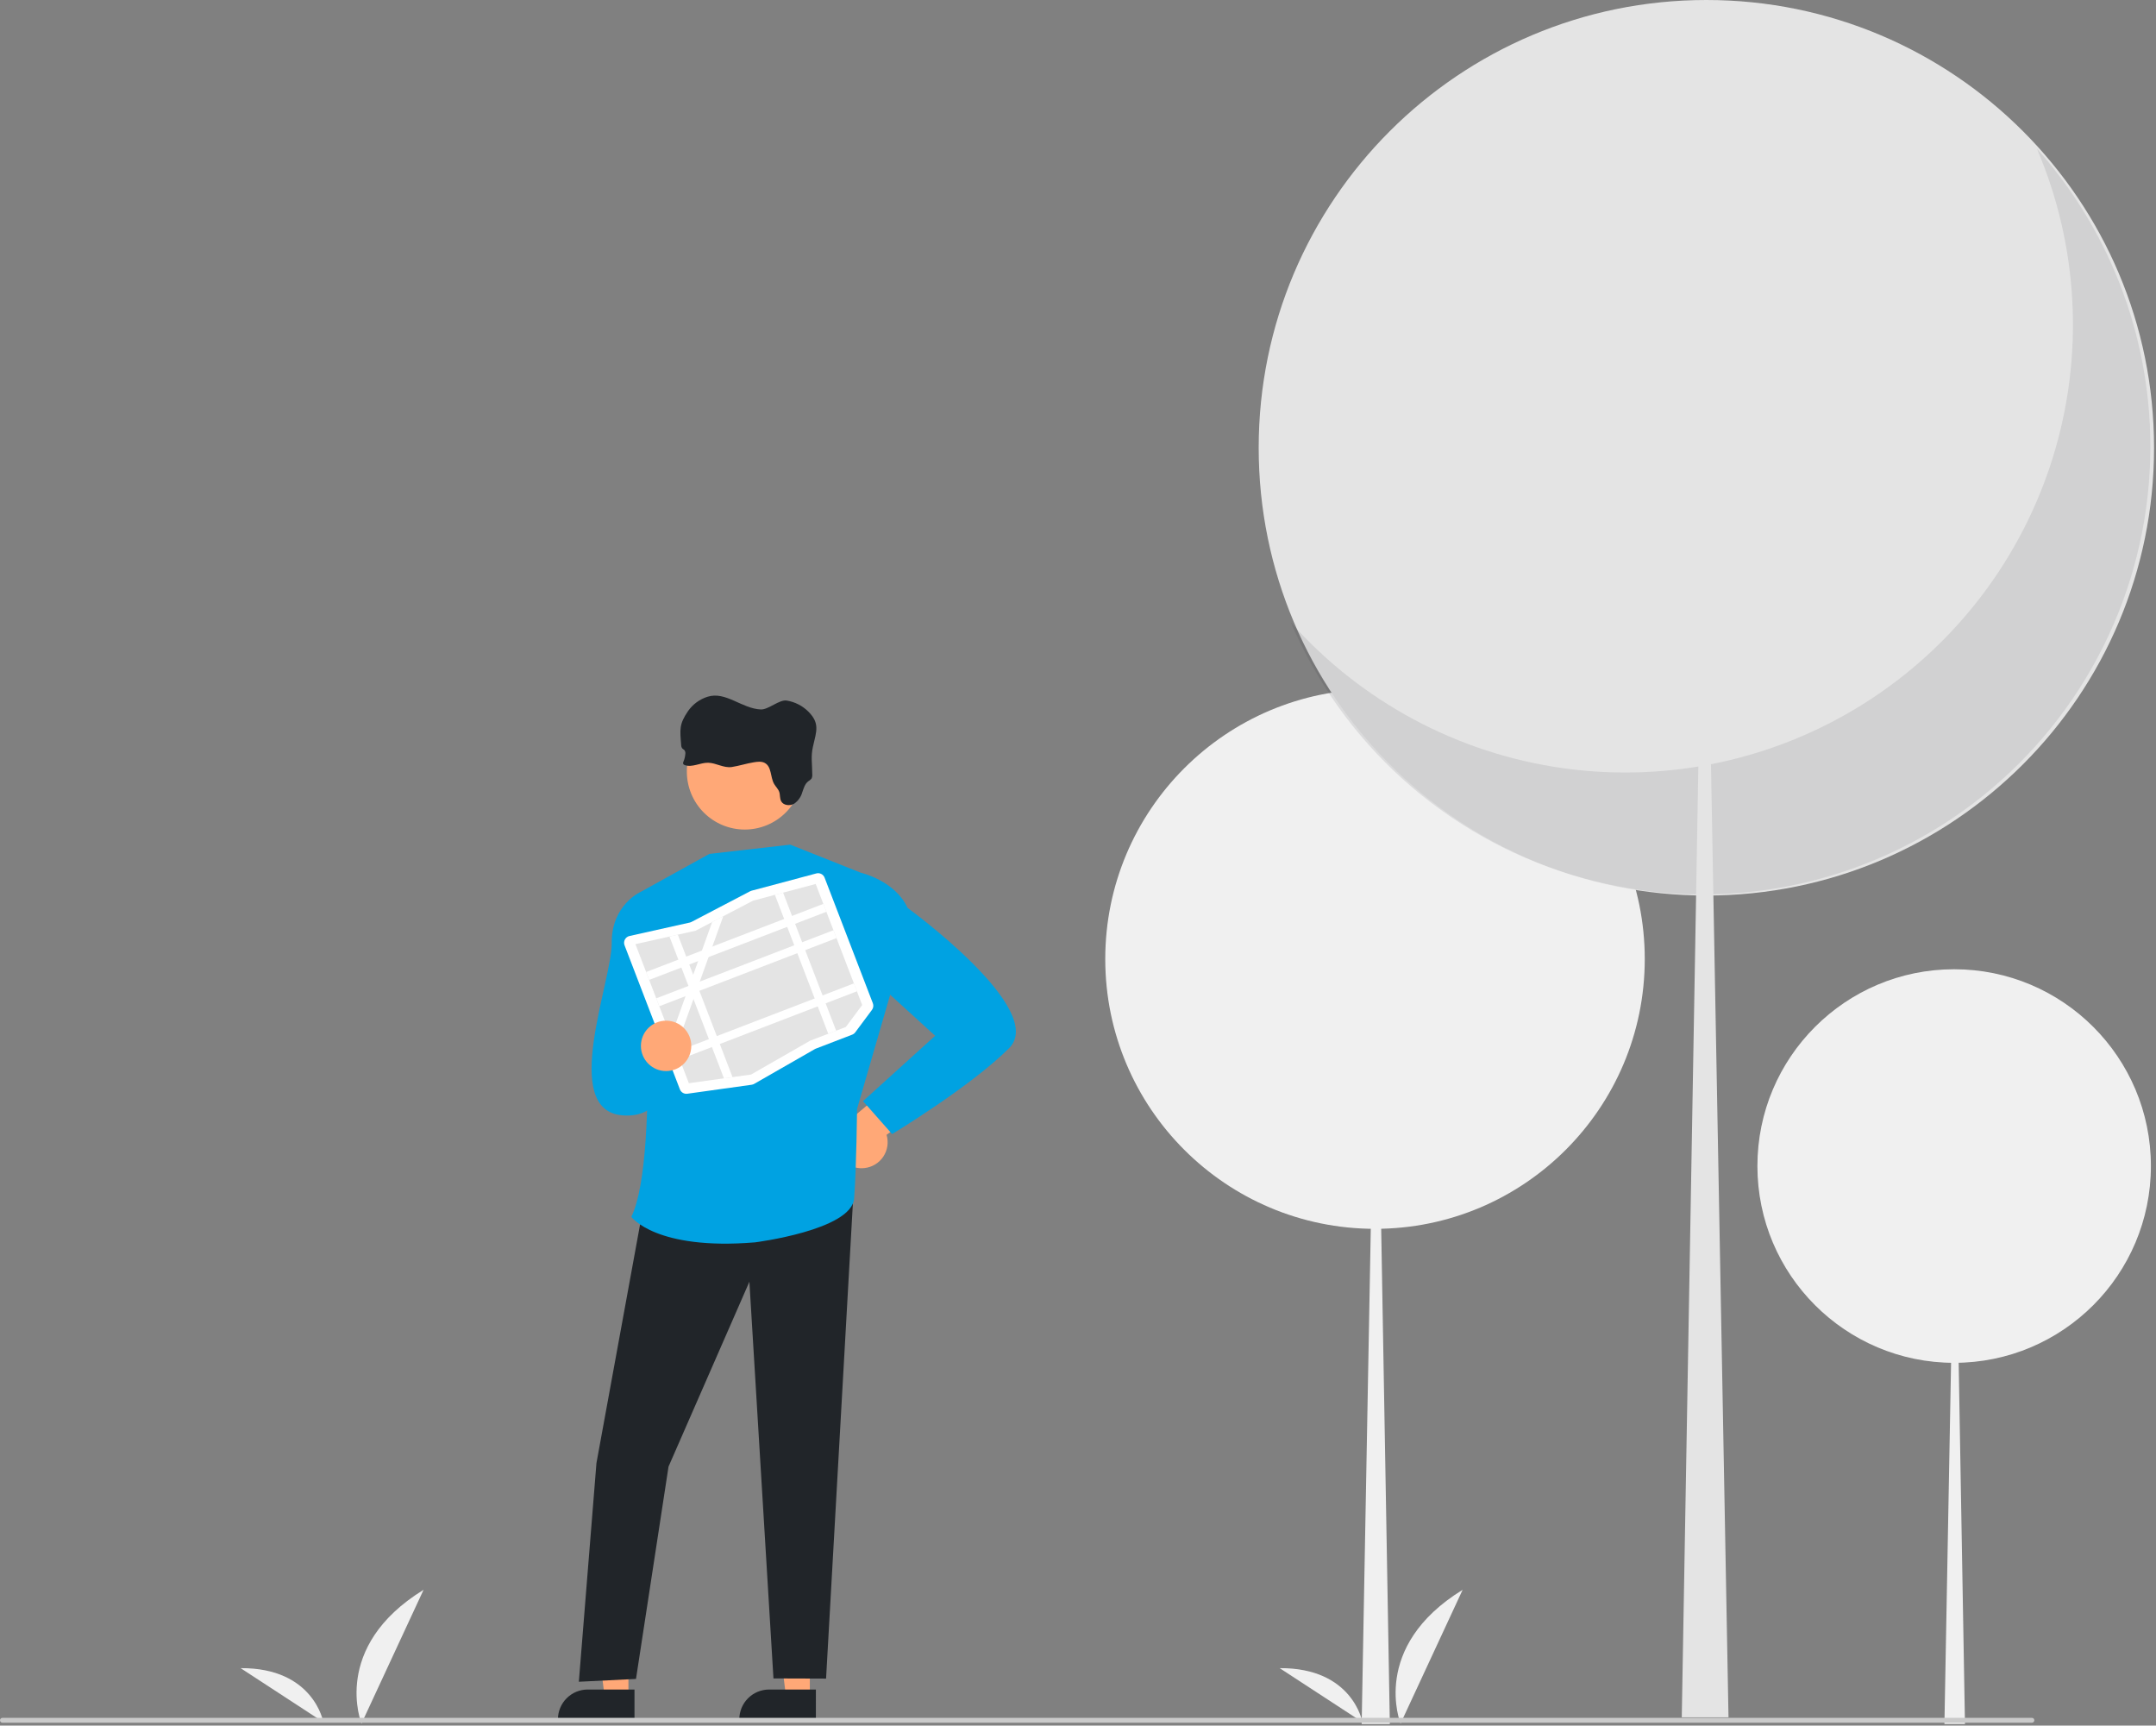 <svg width="886" height="709" viewBox="0 0 886 709" fill="none" xmlns="http://www.w3.org/2000/svg">
<rect x="0" y="0" width="886" height="709" fill="#808080" stroke="none"/>
<g clip-path="url(#clip0_155_1110)">
<path d="M148.558 708.135C148.558 708.135 135.805 676.744 174.063 653.201L148.558 708.135Z" fill="#F0F0F0"/>
<path d="M132.873 707.564C132.873 707.564 128.983 685.19 98.873 685.382L132.873 707.564Z" fill="#F0F0F0"/>
<path d="M575.558 708.135C575.558 708.135 562.805 676.744 601.063 653.201L575.558 708.135Z" fill="#F0F0F0"/>
<path d="M559.874 707.564C559.874 707.564 555.984 685.19 525.874 685.382L559.874 707.564Z" fill="#F0F0F0"/>
<path d="M565.054 504.884C626.276 504.884 675.907 455.253 675.907 394.031C675.907 332.808 626.276 283.178 565.054 283.178C503.832 283.178 454.201 332.808 454.201 394.031C454.201 455.253 503.832 504.884 565.054 504.884Z" fill="#F0F0F0"/>
<path d="M565.358 394.03H565.663L571.145 708.317H559.572L565.358 394.03Z" fill="#F0F0F0"/>
<path d="M803.054 559.938C847.708 559.938 883.907 523.739 883.907 479.085C883.907 434.432 847.708 398.232 803.054 398.232C758.4 398.232 722.201 434.432 722.201 479.085C722.201 523.739 758.4 559.938 803.054 559.938Z" fill="#F0F0F0"/>
<path d="M803.276 479.085H803.498L807.496 708.317H799.055L803.276 479.085Z" fill="#F0F0F0"/>
<path d="M355.328 479.907C356.877 479.729 358.367 479.214 359.696 478.397C361.024 477.581 362.157 476.483 363.015 475.182C363.873 473.88 364.435 472.406 364.662 470.864C364.888 469.321 364.774 467.748 364.327 466.255L395.062 444.087L376.653 437.095L350.289 459.218C347.83 460.135 345.792 461.923 344.563 464.242C343.334 466.561 342.998 469.25 343.619 471.8C344.24 474.35 345.775 476.584 347.933 478.078C350.091 479.572 352.722 480.223 355.328 479.907Z" fill="#FFA877"/>
<path d="M332.796 697.353L323.037 697.352L318.394 659.71H332.798L332.796 697.353Z" fill="#FFA877"/>
<path d="M335.285 706.813L303.817 706.812V706.414C303.818 703.166 305.108 700.05 307.405 697.753C309.702 695.457 312.817 694.166 316.065 694.166L335.286 694.167L335.285 706.813Z" fill="#212529"/>
<path d="M258.253 697.353L248.494 697.352L243.852 659.71H258.255L258.253 697.353Z" fill="#FFA877"/>
<path d="M260.742 706.813L229.274 706.812V706.414C229.275 703.166 230.565 700.05 232.862 697.753C235.159 695.457 238.274 694.166 241.523 694.166L260.743 694.167L260.742 706.813Z" fill="#212529"/>
<path d="M265.791 488.031L245.109 601.135L237.875 690.973L261.361 689.818L274.73 602.578L307.96 526.618L317.85 689.608L339.47 689.678L351.103 483.507L265.791 488.031Z" fill="#212529"/>
<path d="M353.75 358.573L324.761 347.039L291.505 350.844L263.312 366.429C263.312 366.429 271.936 474.587 259.436 499.957C259.436 499.957 269.452 513.83 310.262 510.444C310.262 510.444 350.015 505.419 351.001 492.384C351.986 479.348 352.194 455.647 352.194 455.647L365.993 408.096L353.75 358.573Z" fill="#00A2E2"/>
<path d="M274.645 368.511L263.313 366.429C263.313 366.429 251.255 371.716 251.379 387.47C251.503 403.224 230.078 456.04 255.711 458.255C281.344 460.469 274.645 420.801 274.645 420.801V368.511Z" fill="#00A2E2"/>
<path d="M344.557 365.284L353.751 358.573C353.751 358.573 367.789 361.744 372.981 373.045C372.981 373.045 430.547 414.795 414.713 430.628C398.879 446.462 366.603 465.95 366.603 465.95L354.652 452.419L384.301 425.559L359.978 403.401L344.557 365.284Z" fill="#00A2E2"/>
<path d="M329.856 317.051C329.852 323.361 327.342 329.41 322.879 333.87C318.417 338.33 312.366 340.835 306.056 340.835C299.747 340.835 293.696 338.33 289.233 333.87C284.77 329.41 282.261 323.361 282.257 317.051V316.138C282.501 309.913 285.176 304.032 289.707 299.757C294.239 295.483 300.266 293.155 306.495 293.275C312.723 293.394 318.657 295.951 323.021 300.397C327.385 304.842 329.833 310.822 329.837 317.051H329.856Z" fill="#FFA877"/>
<path d="M309.674 313.215C311.196 312.965 312.846 312.728 314.211 313.428C317.176 314.944 316.494 319.244 318.114 322.082C318.754 323.208 319.789 324.128 320.215 325.346C320.642 326.564 320.38 328.086 321.05 329.262C322.018 330.961 324.643 331.211 326.366 330.2C327.996 329.07 329.177 327.404 329.703 325.492C330.276 323.872 330.757 322.082 332.139 321.022C332.642 320.736 333.093 320.367 333.473 319.932C333.759 319.355 333.869 318.707 333.79 318.068C333.79 313.952 333.15 310.761 334.082 306.772C335.574 300.341 336.938 297.162 332.212 292.393C329.793 289.982 326.68 288.389 323.309 287.838C320.264 287.339 315.782 291.59 312.7 291.492C304.863 291.182 298.249 283.922 290.777 286.267C287.509 287.293 284.677 289.378 282.726 292.192C279.072 297.576 279.401 299.659 279.93 306.084C279.923 306.571 280.065 307.05 280.338 307.454C280.613 307.783 281.057 307.959 281.325 308.294C281.613 308.737 281.722 309.272 281.63 309.792C281.548 310.839 281.304 311.866 280.905 312.837C280.804 313 280.742 313.183 280.723 313.373C280.704 313.563 280.729 313.755 280.795 313.934C280.945 314.137 281.16 314.283 281.404 314.348C284.449 315.444 287.738 313.331 290.996 313.385C294.254 313.44 297.348 315.62 300.709 315.145C303.675 314.689 306.684 313.708 309.674 313.215Z" fill="#212529"/>
<path d="M309.516 445.525C309.314 445.603 309.102 445.657 308.887 445.687L282.46 449.376C281.821 449.467 281.169 449.339 280.613 449.011C280.056 448.683 279.628 448.175 279.399 447.572L256.651 388.381C256.504 387.997 256.441 387.587 256.467 387.177C256.492 386.767 256.606 386.368 256.8 386.006C256.994 385.644 257.264 385.329 257.591 385.08C257.918 384.832 258.294 384.658 258.695 384.568L283.547 379.022C283.739 378.979 283.925 378.911 284.099 378.82L308.271 366.183C308.458 366.085 308.655 366.008 308.859 365.954L335.46 358.862C336.141 358.679 336.866 358.755 337.495 359.076C338.123 359.396 338.61 359.938 338.862 360.597L358.697 412.208C358.871 412.658 358.928 413.144 358.862 413.622C358.797 414.1 358.61 414.553 358.321 414.939L351.462 424.15C351.139 424.584 350.7 424.917 350.195 425.11L335.204 430.872C335.097 430.913 334.993 430.962 334.893 431.02L309.913 445.336C309.786 445.409 309.653 445.472 309.516 445.525Z" fill="white"/>
<path d="M321.811 366.753L318.433 367.654L309.481 370.041L309.465 370.045L297.21 376.453L292.661 378.832L292.659 378.833L285.828 382.404L285.641 382.446L278.545 384.029L275.115 384.795L261.127 387.917L283.087 445.058L297.501 443.046L301.036 442.552L308.569 441.499L308.656 441.488L332.863 427.614L347.592 421.954L354.316 412.924L335.201 363.184L321.811 366.753Z" fill="#E4E4E4"/>
<path d="M338.35 371.378L265.526 399.365L266.773 402.61L339.597 374.624L338.35 371.378Z" fill="white"/>
<path d="M342.507 382.195L269.684 410.182L270.931 413.427L343.754 385.44L342.507 382.195Z" fill="white"/>
<path d="M350.904 404.045L278.081 432.032L279.328 435.277L352.151 407.291L350.904 404.045Z" fill="white"/>
<path d="M321.811 366.753L343.613 423.483L340.368 424.73L318.433 367.654L321.811 366.753Z" fill="white"/>
<path d="M297.21 376.453L292.733 388.91L291.181 393.23L287.56 403.312L286.784 405.467L286.007 407.633L284.985 410.476L277.646 430.901L275.738 425.936L281.722 409.28L283.076 405.509L283.274 404.959L284.875 400.5L286.895 394.878L288.448 390.556L292.659 378.833L292.661 378.832L297.21 376.453Z" fill="white"/>
<path d="M278.545 384.028L301.035 442.552L297.501 443.046L275.115 384.795L278.545 384.028Z" fill="white"/>
<path d="M273.731 440.068C279.448 440.068 284.084 435.433 284.084 429.715C284.084 423.997 279.448 419.362 273.731 419.362C268.013 419.362 263.378 423.997 263.378 429.715C263.378 435.433 268.013 440.068 273.731 440.068Z" fill="#FFA877"/>
<path d="M701.225 367.951C802.832 367.951 885.2 285.583 885.2 183.976C885.2 82.369 802.832 0 701.225 0C599.618 0 517.249 82.369 517.249 183.976C517.249 285.583 599.618 367.951 701.225 367.951Z" fill="#E4E4E4"/>
<path opacity="0.1" d="M837.067 61.094C854.228 101.237 856.555 146.173 843.635 187.874C830.714 229.574 803.386 265.322 766.535 288.728C729.683 312.135 685.71 321.675 642.472 315.645C599.234 309.614 559.549 288.406 530.509 255.809C540.992 280.334 556.682 302.287 576.491 320.146C596.301 338.006 619.757 351.345 645.233 359.24C670.71 367.134 697.598 369.395 724.035 365.867C750.473 362.338 775.827 353.104 798.341 338.803C820.855 324.503 839.991 305.479 854.423 283.049C868.855 260.62 878.237 235.32 881.921 208.904C885.605 182.488 883.501 155.587 875.756 130.064C868.011 104.542 854.81 81.008 837.067 61.094Z" fill="#212529"/>
<path d="M700.72 183.975H700.214L691.116 705.577H710.323L700.72 183.975Z" fill="#E4E4E4"/>
<path d="M835 707.802H1C0.735 707.802 0.48 707.696 0.293 707.509C0.105 707.321 0 707.067 0 706.802C0 706.536 0.105 706.282 0.293 706.094C0.48 705.907 0.735 705.802 1 705.802H835C835.265 705.802 835.52 705.907 835.707 706.094C835.895 706.282 836 706.536 836 706.802C836 707.067 835.895 707.321 835.707 707.509C835.52 707.696 835.265 707.802 835 707.802Z" fill="#CACACA"/>
</g>
<defs>
<clipPath id="clip0_155_1110">
<rect width="885.201" height="708.317" fill="white"/>
</clipPath>
</defs>
</svg>
